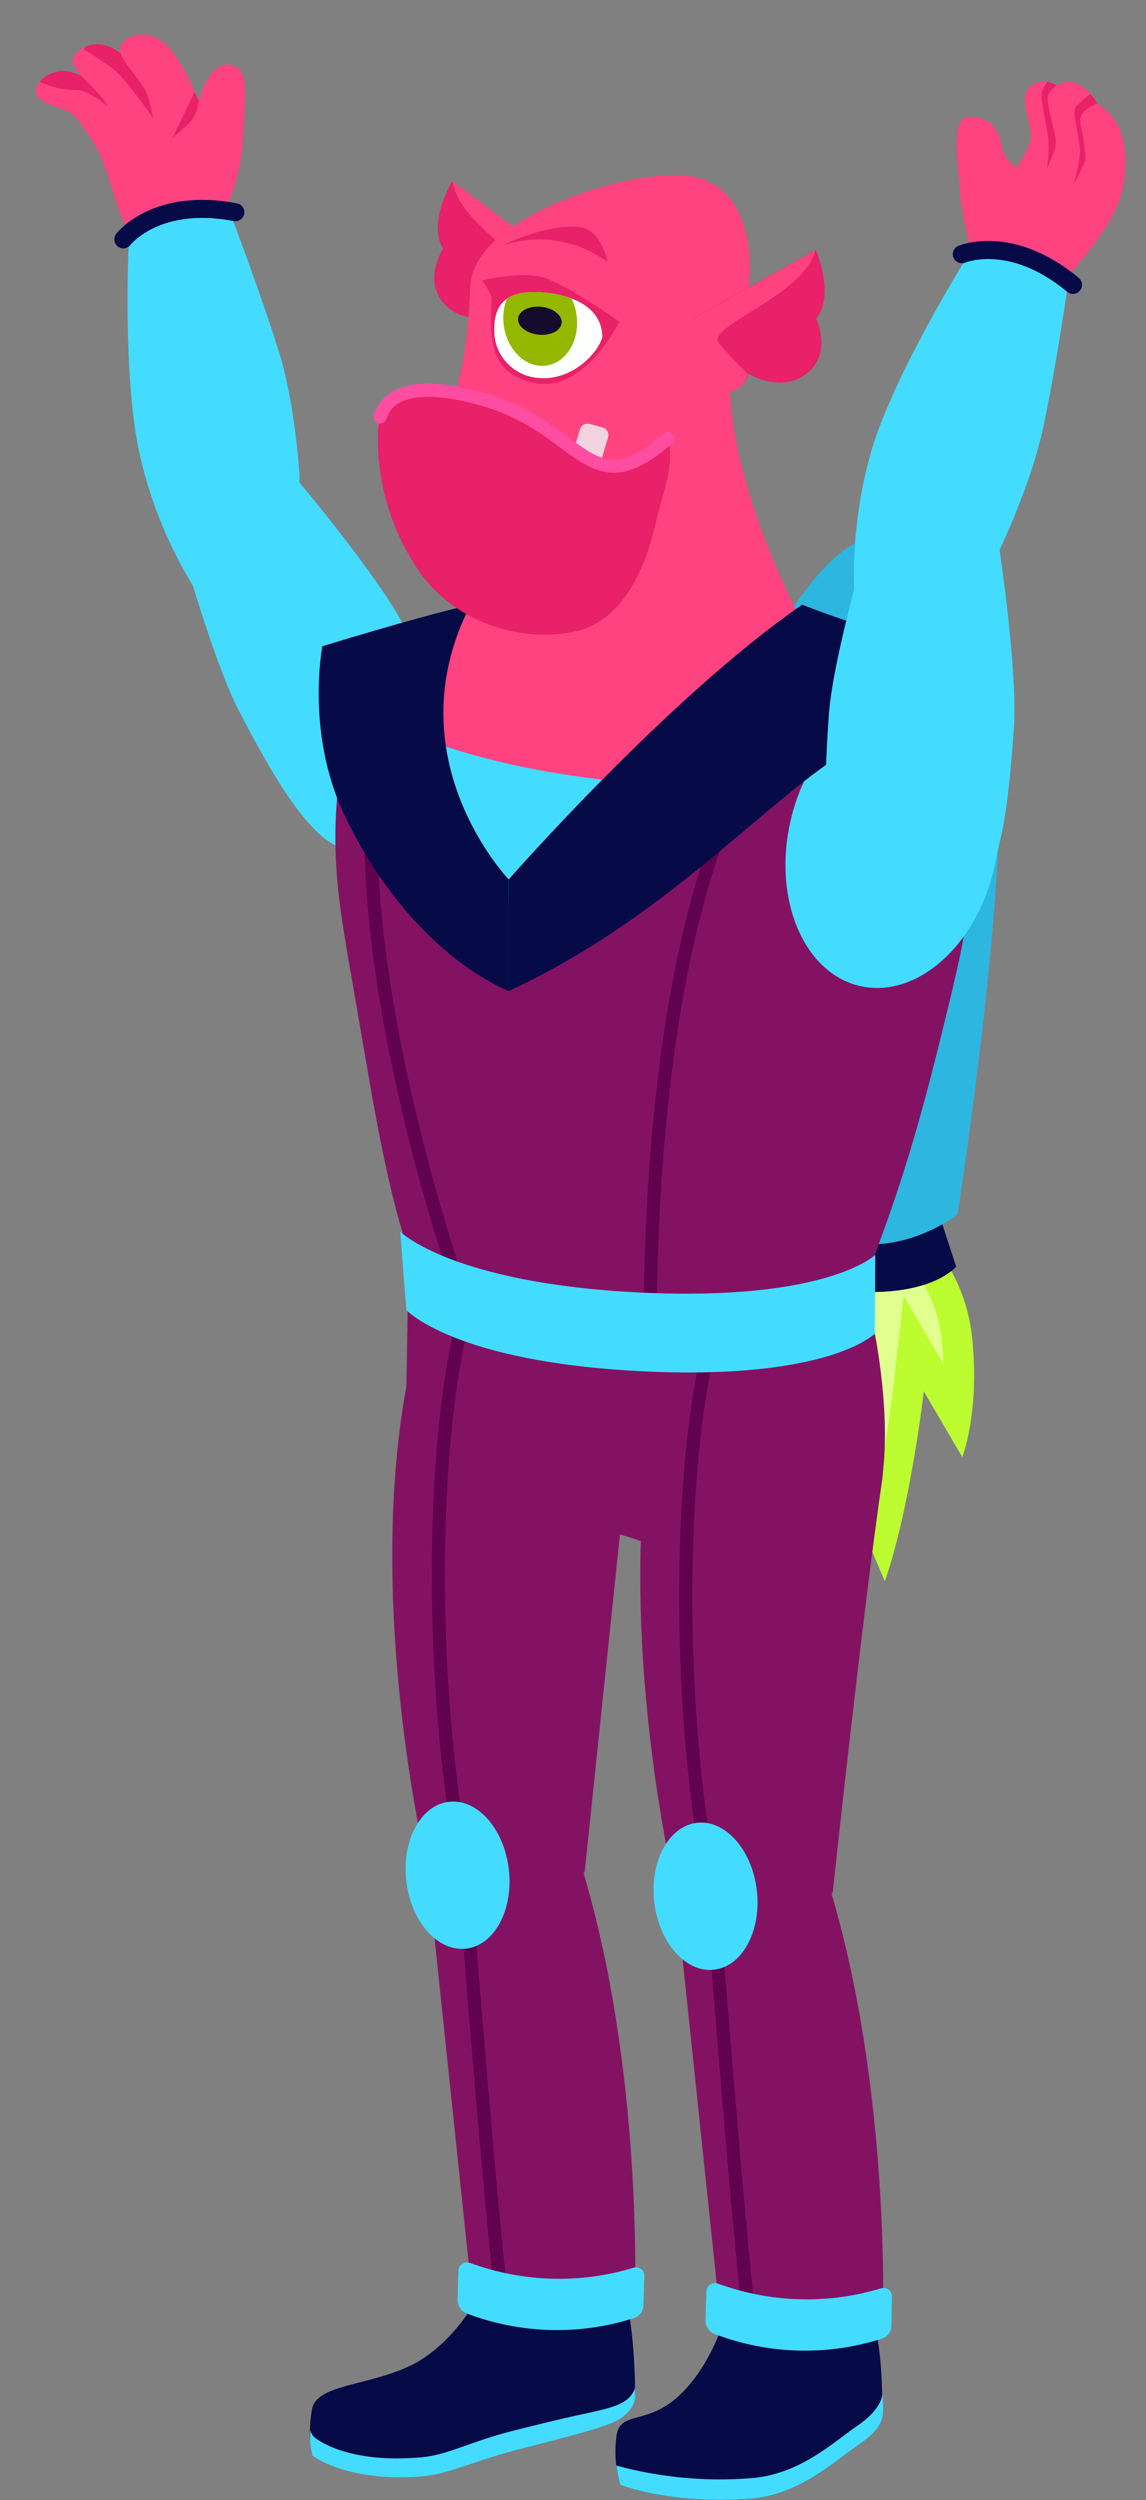 <?xml version="1.0" encoding="utf-8"?>
<!-- Generator: Adobe Illustrator 25.2.0, SVG Export Plug-In . SVG Version: 6.00 Build 0)  -->
<svg version="1.1" id="Layer_1" xmlns="http://www.w3.org/2000/svg" xmlns:xlink="http://www.w3.org/1999/xlink" x="0px" y="0px"
	 viewBox="0 0 262 571.4" style="enable-background:new 0 0 262 571.4;" xml:space="preserve">
<rect x="0" y="0" width="262" height="571.4" fill="#808080" stroke="none"/>
<style type="text/css">
	.st0{fill:#FF4280;}
	.st1{fill:#E82169;}
	.st2{fill:#43DCFF;}
	.st3{fill:none;stroke:#060B47;stroke-width:4.13;stroke-linecap:round;stroke-miterlimit:10;}
	.st4{fill:#BCFC30;}
	.st5{fill:#E1FF8F;}
	.st6{fill:#060B47;}
	.st7{fill:#2DB6E0;}
	.st8{fill:#841263;}
	.st9{fill:none;stroke:#60024E;stroke-width:3;stroke-linecap:round;stroke-miterlimit:10;}
	.st10{fill:#FDFFFD;}
	.st11{clip-path:url(#SVGID_2_);}
	.st12{fill:#94B700;}
	.st13{fill:#140B2D;}
	.st14{fill:#F2D3DF;}
	.st15{fill:none;stroke:#FF4DA2;stroke-width:3;stroke-linecap:round;stroke-miterlimit:10;}
	.st16{fill:none;stroke:#060B47;stroke-width:4.14;stroke-linecap:round;stroke-miterlimit:10;}
</style>
<g id="l-hand">
	<path class="st0" d="M9.1,18.7L9.1,18.7c1.7-2.1,5.3-3.7,9.7-1.2c4.6,2.6,9,7.5,11.2,10.1c1,1.2,1.6,2,1.6,2c4,9.3-5.8,9.7-5.8,9.7
		s-6.4-9.8-8.3-12.3s-7.8-2.8-9.1-5.2C7.9,21,8.2,19.8,9.1,18.7z"/>
	<path class="st1" d="M9.1,18.7L9.1,18.7c1.7-2.1,5.3-3.7,9.7-1.2c4.6,2.6,9,7.5,11.2,10.1c0,0.6-0.2,1.2-0.5,1.7
		c0,0-6.8-8.4-12-8.7C14.6,20.6,11.7,19.9,9.1,18.7z"/>
	<path class="st0" d="M51.5,52.3l-2.8-24.6c0,0-11.3-6-28.2,3.3c5.7,9.1,5.2,18.2,10.9,24.3C35,59.1,51.3,68.8,51.5,52.3z"/>
	<path class="st0" d="M16.7,14.4c-0.3-1.2,0.8-2.9,2.8-3.7c2.2-1,5.4-0.9,8.4,1.8c3.7,3.4,6.8,8.7,8.5,11.9c0.8,1.6,1.3,2.7,1.3,2.7
		c1.9,10-9,9.4-9,9.4s-2.9-9.8-4.3-12.6S17.5,17.1,16.7,14.4z"/>
	<path class="st1" d="M19.2,11.3l0.3-0.6c2.2-1,5.4-0.9,8.4,1.8c3.7,3.4,6.8,8.7,8.5,11.9l-1.3,2.7c0,0-6.5-9.3-9.3-11.4
		S19.2,11.3,19.2,11.3z"/>
	<path class="st0" d="M46.6,26.7c0,0-2.9-9.9-7.9-15.7S27,8.8,27.4,11.5s5.4,7.4,6.4,10.4s2.7,13.1,2.7,13.1S47.2,36.9,46.6,26.7z"
		/>
	<polygon class="st1" points="44.5,21 36.7,37.2 50.3,33.5 	"/>
	<path class="st0" d="M49.8,50.2c0,0,4.9-5.8,5.7-18.2s1.2-16-2.5-17.1s-6.8,3.9-7.9,9.8s-9.6,6-10.2,16.1S45.5,57.2,49.8,50.2z"/>
</g>
<path id="l-arm" class="st2" d="M41.1,123.6c0,0-1.5-11,8.6-16.2s18.2,2.2,18.2,2.2s18.2,21.6,24.2,33s10.6,21.2,12.2,28.8
	c1.1,5.3,2.2,14.2-10.3,20.7s-19.2,0.6-22.9-3.4c-5.3-5.7-10.7-15.1-16.6-26.5S41.1,123.6,41.1,123.6z"/>
<g id="l-forearm">
	<path class="st2" d="M29.4,56.4c0,0,1.7-6.2,9.5-7.8c9.7-2,14.4,1.9,14.4,1.9s6.4,16.9,10.4,29.7s4.8,29.1,4.8,29.1
		c-0.5,6.6-3.7,12.8-8.8,17c-10.2,8.2-15.4,7.9-15.4,7.9c-5.7-9.3-9.9-19.5-12.3-30.1C28,86.6,29.4,56.4,29.4,56.4z"/>
	<path class="st3" d="M28.2,54.7c0,0,7.4-9.7,25.6-6.2"/>
</g>
<g id="rocket">
	<path class="st4" d="M204.8,276.7c9.7,6.5,16.1,16.9,17.4,28.6c1.9,17.4-2.2,27.7-2.2,27.7l-8.8-15c0,0-3,26.3-8.9,43.4l-12.2-28.5
		l-5.2,13.8c0,0-7.5-15.3-7.5-38.4C177.3,288.8,185.7,272,204.8,276.7z"/>
	<path class="st5" d="M200.6,339.7c2.4-11.8,3.6-22.4,3.6-22.5l2.4-21l9.1,15.5c-0.1-1.8-0.2-3.6-0.4-5.6c-1-9.1-5.8-17.4-13.2-22.8
		c-1.1-0.2-2.3-0.4-3.5-0.4c-2.8,0-6.8,0.6-10.1,6.3c-2.7,4.6-4.1,11.4-4.1,19.1c0,5.5,0.5,10.9,1.4,16.3l4-10.5L200.6,339.7z"/>
	<path class="st6" d="M171.8,283.5c0,0-4.7,5.8-19.4,5.8s-19.4-5.8-19.4-5.8l5.9-18.1h27L171.8,283.5z"/>
	<path class="st7" d="M172.1,271.5c0,0-8.7,6.8-19.7,6.8s-19.8-6.8-19.8-6.8s-13.7-87.3-8.6-115.8c2.4-13,18.6-38.6,28.4-38.6
		s26,25.6,28.3,38.6C185.9,184.2,172.1,271.5,172.1,271.5z"/>
	<path class="st6" d="M218.6,289.5c0,0-4.7,5.8-19.4,5.8s-19.4-5.8-19.4-5.8l5.9-18.1h27L218.6,289.5z"/>
	<path class="st7" d="M218.9,277.6c0,0-8.7,6.8-19.8,6.8s-19.7-6.8-19.7-6.8s-13.7-87.3-8.6-115.8c2.3-13,18.6-38.6,28.3-38.6
		s26,25.6,28.3,38.6C232.7,190.3,218.9,277.6,218.9,277.6z"/>
</g>
<path id="hips" class="st8" d="M200,344.9c-11.5,32.3-39.3,10.8-58.3,5.8c-13.1-3.4-24.1-6.9-32.2-9.7c-10.1-3.5-16.7-13-16.6-23.6
	l0.7-42.4L200,304.8C200,304.8,205.2,330.1,200,344.9z"/>
<g id="l-thigh">
	<path class="st8" d="M133.7,427.6c0,0-3.8,10.4-17.9,10.4s-18-10.4-18-10.4s-15.9-65.6-3.2-118.8c2.5-10.2,13.7-15.8,26.8-12.1
		c16.1,4.6,22.2,36.1,22.2,36.1L133.7,427.6z"/>
	<path class="st9" d="M106.6,298.8c-8.7,31.1-8.3,90.1-0.1,129.9"/>
</g>
<g id="l-calf">
	<path class="st6" d="M140.2,518.2c4,5.4,4.9,19.6,5,28c0.1,3.6-2.6,6.8-6.2,7.3c-8.7,1.2-17.2,3.1-25.6,5.7
		c-5.4,1.6-13.9,4.4-19,4.7c-7.8,0.4-15.6-0.5-23.1-2.9c-0.6-3.4-0.6-6.9,0-10.3c1-5.6,11.7-5.3,21.6-9.6s15.8-15.1,15.8-15.1
		C115.6,519.5,131.2,505.9,140.2,518.2z"/>
	<path class="st2" d="M145.2,547.8c0,2.2-2.2,4.4-4.1,5.4c-3.4,1.7-10.1,3.4-23.3,6.8c-10.2,2.7-15.3,5.5-21.6,6
		c-17.1,1.3-24.8-4.8-24.8-4.8c-0.5-1.9-0.6-3.8-0.4-5.8c0.1,0.7,0.5,1.4,1.1,1.8c0,0,7,6,24.4,4.4c6.1-0.6,10.8-3.5,20.6-6
		c6.7-1.7,11.3-2.8,14.5-3.5c8-1.7,10.4-2.3,12.4-4.3c0.7-0.8,1.2-1.8,1.4-2.8C145.1,545.5,145.2,547.2,145.2,547.8z"/>
	<path class="st8" d="M145.1,527.2l-37.5-5.7l-10.1-96.1c0,0,32.8-7.5,35.4,1C147.4,473.7,145.1,527.2,145.1,527.2z"/>
	<path class="st9" d="M106.3,430.3c0,0,5.2,67.9,8.5,96.2"/>
	
		<ellipse transform="matrix(0.993 -0.117 0.117 0.993 -49.508 15.224)" class="st2" cx="104.7" cy="428.6" rx="11.8" ry="16.9"/>
	<path class="st2" d="M147.1,526.8c0,1.4-0.9,2.6-2.2,3c-12.5,4-26,3.6-38.3-1.1c-1.2-0.5-2-1.7-2-3.1l0.2-6.6c0-1.1,0.9-1.9,2-1.9
		c0.2,0,0.4,0.1,0.7,0.1c12,4.4,25.1,4.8,37.3,1.1c1-0.3,2.1,0.2,2.4,1.2c0.1,0.2,0.1,0.4,0.1,0.7L147.1,526.8z"/>
</g>
<g id="r-thigh">
	<path class="st8" d="M190.4,432.3c0,0-3.8,10.4-18,10.4s-17.9-10.4-17.9-10.4s-15.9-65.6-3.2-118.8c2.5-10.2,13.7-15.8,26.8-12.1
		c16.1,4.6,25.3,24.7,23.6,36.7C197.1,369.6,190.4,432.3,190.4,432.3z"/>
	<path class="st9" d="M163.2,303.5c-8.7,31.1-8.4,90-0.1,129.9"/>
</g>
<g id="r-calf">
	<path class="st6" d="M196.8,523.9c4,5.4,4.7,15.5,4.9,23.9c0.1,3.6,1.6,6.3-6,11.4c-4.9,3.3-13,11.1-24.4,11.9
		c-18.5,1.3-29.5-3.2-29.5-3.2c-1.1-3.7-1.4-7.6-0.8-11.5c1-5.6,7.3-1.9,14.9-9.5c8.8-8.8,11.4-22.9,11.4-22.9
		C174.2,517.5,187.8,511.6,196.8,523.9z"/>
	<path class="st2" d="M195.7,559.2c-4.9,3.3-13,11.1-24.4,11.9c-18.5,1.3-29.5-3.2-29.5-3.2c-0.4-1.4-0.7-2.9-0.9-4.4
		c9.9,2.7,20.3,3.7,30.6,2.9c11.4-0.8,19.2-8.4,24.1-11.7c4.4-3,5.8-5.4,6.2-7.6c0,0.2,0,0.5,0,0.7
		C201.8,551.5,203.3,554.1,195.7,559.2z"/>
	<path class="st8" d="M201.8,531.9l-37.5-5.7l-10.1-96.1c0,0,32.8-7.5,35.4,1C204,478.5,201.8,531.9,201.8,531.9z"/>
	<path class="st9" d="M163,435c0,0,5.2,67.9,8.4,96.2"/>
	
		<ellipse transform="matrix(0.993 -0.117 0.117 0.993 -49.676 21.899)" class="st2" cx="161.4" cy="433.4" rx="11.8" ry="16.9"/>
	<path class="st2" d="M203.8,531.5c0,1.4-0.9,2.6-2.2,3c-12.5,4-26,3.6-38.3-1.1c-1.2-0.5-2-1.7-2-3.1l0.2-6.6c0-1.1,0.9-1.9,2-1.9
		c0.2,0,0.4,0.1,0.6,0.1c12,4.4,25.1,4.8,37.3,1.1c1-0.3,2.1,0.2,2.4,1.2c0.1,0.2,0.1,0.4,0.1,0.6L203.8,531.5z"/>
</g>
<g id="torso">
	<path class="st6" d="M182.3,140l41.4,12.4c0,0-13.1,58.3-52.7,64.6l-22.2-12.1C148.8,204.9,185.4,174,182.3,140z"/>
	<path class="st0" d="M186.3,145.6c0,0-16.4-12.1-33.3-11.8s-50.8,6.8-57.7,10.5s-18.8,69,21,72.7s74.6-4.6,78.2-32.2
		S186.3,145.6,186.3,145.6z"/>
	<path class="st2" d="M162.6,220.6l-78.4-15.7l2-40.9c0,0,25.5,15.5,78.4,15.7C174.8,179.8,162.6,220.6,162.6,220.6z"/>
	<path class="st8" d="M219.2,219.7c-1,4.6-2,8.8-3,12.8c-6.4,26.5-10.7,39.7-17,56.4c-6.6,17.6-37,20.1-50.6,19.2
		c-13.4-0.9-47,0.3-54-18.7C88,271.6,84.9,249,80.3,223l0,0c-0.7-3.9-1.4-8.1-2.1-12.7c-3-19.5-1.7-37.4,5-51.5
		c2.6-5.6,6.3-10.7,10.8-15c9.5,21-0.5,36.2,22.4,62.7c0,0,53.2-29,74.9-58.7c5.6,2.3,22.3,15.5,24,19.2
		C222.4,182.3,223.5,200.6,219.2,219.7z"/>
	<path class="st9" d="M91.5,150.3c-17.3,39.3,2.8,113.5,15,148.5"/>
	<path class="st9" d="M179.7,162.1c-27.7,34.5-31.1,107.1-31.1,143.4"/>
	
		<ellipse transform="matrix(0.221 -0.975 0.975 0.221 -29.176 349.364)" class="st2" cx="204.1" cy="192.9" rx="33.2" ry="23.9"/>
	<path class="st6" d="M107.6,138.2c-13.6,3.2-33.9,9.5-33.9,9.5s-3.9,19.8,5.1,38.7c10.7,22.4,25.9,35.1,37.5,40.1V201
		C116.3,201,89.6,173.1,107.6,138.2z"/>
	<path class="st2" d="M200,304.8c0,0-10.4,10.7-53.2,8.6c-43-2.1-53.9-14-53.9-14l-1.4-17.9c0,0,11.8,11.8,54.7,13.9
		c43,2.1,53.9-8.6,53.9-8.6L200,304.8z"/>
</g>
<g id="head">
	<path class="st1" d="M101.3,56.8c0,0-4.8,7.4,0.4,12.8s13.1,1.9,13.1,1.9c0.1,0.6,0.2,1.2,0.5,1.8c0.6,1.5,2,2.5,3.5,2.8
		c6.8,1,10.2-15.3,10.2-15.3l-25.6-19.4C103.5,41.2,97.6,50.9,101.3,56.8z"/>
	<path class="st0" d="M122.4,65.5c-2.4,2.2-4.9,4.2-7.5,6l0.5,1.8c0.6,1.5,2,2.5,3.5,2.8c6.8,1,10.2-15.3,10.2-15.3l-25.6-19.4
		C104.8,52.2,126.2,62,122.4,65.5z"/>
	<path class="st0" d="M170.4,71.1c0,0-3.2,7.7-3.5,13.1c-1.4,23.9,15.4,55.8,15.4,55.8s-17.1,25.2-44.2,25.2S108,144.3,108,144.3
		c-1.9-10.5-12.1-28.7-3.5-56.1c2.6-8.4,3-22.3,3-22.3c0-15.2,31.8-25.9,47-25.9S173.5,55,170.4,71.1z"/>
	<path class="st1" d="M122.8,87.6C111,85.7,112.2,76.1,112.4,68c-0.5-1.4-1.3-2.7-2.2-3.9c0,0,8.4-2.1,13.6-0.8
		c5.2,1.3,17.8,10.2,17.8,10.2S133.9,89.4,122.8,87.6z"/>
	<path class="st1" d="M186.6,72.8c0,0,3.8,8-2.2,12.6s-13.3,0-13.3,0c-0.2,0.6-0.4,1.2-0.8,1.7c-0.8,1.4-2.3,2.3-3.9,2.3
		c-6.8,0-8-16.6-8-16.6l28.1-15.7C186.5,57.1,191,67.5,186.6,72.8z"/>
	<path class="st0" d="M164.4,78.5c2.1,2.5,4.3,4.8,6.6,7l-0.8,1.7c-0.8,1.4-2.3,2.3-3.9,2.3c-6.8,0-8-16.6-8-16.6l28.1-15.7
		C183.7,67.8,161.1,74.5,164.4,78.5z"/>
	<path class="st1" d="M115.1,56c3.8-1.2,7.9-1.6,11.9-1c4.3,0.6,8.4,2.3,11.9,4.9c0,0-1.4-7.5-6.4-8C124.8,51.1,115.1,56,115.1,56z"
		/>
	<path class="st10" d="M137.7,77.1c-1.3,4.2-7.3,9.8-14.2,9.3c-6-0.2-10.7-5.2-10.5-11.2c0-6.4,3.6-8.8,10.5-8.4
		S137.7,70,137.7,77.1z"/>
	<g>
		<defs>
			<path id="SVGID_1_" d="M137.7,77.1c-1.3,4.2-7.3,9.8-14.2,9.3c-6-0.2-10.7-5.2-10.5-11.2c0-6.4,3.6-8.8,10.5-8.4
				S137.7,70,137.7,77.1z"/>
		</defs>
		<clipPath id="SVGID_2_">
			<use xlink:href="#SVGID_1_"  style="overflow:visible;"/>
		</clipPath>
		<g class="st11">
			
				<ellipse transform="matrix(0.992 -0.125 0.125 0.992 -8.172 15.965)" class="st12" cx="123.5" cy="73.3" rx="8.4" ry="10.4"/>
			<ellipse transform="matrix(0.107 -0.994 0.994 0.107 37.35 188.222)" class="st13" cx="123.5" cy="73.3" rx="3.2" ry="5"/>
		</g>
	</g>
	<path class="st14" d="M134.6,108.3l-2.9-0.8c-1-0.3-1.5-1.3-1.2-2.3l2.1-7.1c0.3-1,1.3-1.5,2.3-1.2l2.9,0.8c1,0.3,1.5,1.3,1.2,2.3
		l-2.1,7.1C136.6,108,135.6,108.6,134.6,108.3z"/>
	<path class="st1" d="M149.7,120.4c-3.2,13.4-9.4,22-18.1,23.9c-13.9,3-29.1-3.2-36.3-14.5c-6.1-9.2-9.2-20-8.9-31
		c0.2-10.8,10.7-11.3,23.9-7.6c23,6.4,24.3,25,42.5,9C154.1,106.9,152,110.7,149.7,120.4z"/>
	<path class="st15" d="M86.9,95.3c2.3-7.2,11.8-7.3,23.3-4.1c23,6.4,24.3,25,42.5,9"/>
</g>
<path id="collar" class="st6" d="M183.4,138.2c13,5.1,28,9.1,40.3,14.2c-0.5,2.7-2.8,9.6-2.8,9.6s-12.9,0-30.3,11.6
	c-17.6,11.8-40.2,37.2-74.3,52.9V201C116.3,201,152.9,159.2,183.4,138.2z"/>
<g id="r-hand">
	<path class="st0" d="M234.9,20.6c1-1.6,2.8-2.3,4.6-1.9c0.8,0.2,1.5,0.5,2.2,0.9c0.9-0.9,2.3-1.2,3.5-0.9c1.6,0.6,3.1,1.5,4.2,2.9
		c0.6,0.6,1.1,1.4,1.5,2.2c1.1,0.6,2.1,1.4,2.9,2.3c4.3,4.8,4.1,13,2.3,19.1c-2.5,8.5-16.3,22.7-16.3,22.7s-20.1,0.3-18.1-12.2
		c0.8-5.7,3.8-10.8,8.4-14.2c2.2-2.7,4-5.7,5.4-8.9C236.5,29.8,233,23.4,234.9,20.6z"/>
	<path class="st0" d="M221.5,55.3c0,0-2-8.2-2.1-12.4s-2.5-16,2.1-16.2s7,2.8,7.6,7.1s7.9,6.4,8,8.6S237,63.4,221.5,55.3z"/>
	<path class="st1" d="M246.2,24.1c1-0.9,2-1.8,3.1-2.6c0.6,0.6,1.1,1.4,1.5,2.2c-1.7,0.7-4.5,1.9-3.7,5.1c0.6,2.5,0.9,5.1,1.1,7.7
		c0,0.2-2.7,5.7-2.7,5.7s1.6-6.1,1.4-8.1C246.2,27.8,244.9,25.4,246.2,24.1z"/>
	<path class="st1" d="M241.6,19.5c-0.8,0.5-1.5,1.3-1.9,2.2c-0.6,1.5,0.6,4.8,1,7c0.3,1.7,1.1,3.4,0.4,5.5s-1.7,4.2-1.8,4.4
		c0.4-2.2,0.5-4.5,0.4-6.7c-0.3-3.2-2.2-9.5-1.3-11.4c0.3-0.7,0.7-1.3,1.1-1.9C240.2,18.9,240.9,19.1,241.6,19.5z"/>
</g>
<path id="r-arm" class="st2" d="M198.4,123.4c0,0,4.6-10.1,15.8-9.4s14.3,11.5,14.3,11.5s4.2,28,3.3,40.8s-2,23.6-4.6,30.9
	c-1.8,5.1-5.6,13.2-19.6,12.3s-16.7-9.5-17.8-14.9c-1.5-7.6-1.2-18.5-0.3-31.3S198.4,123.4,198.4,123.4z"/>
<g id="r-forearm">
	<path class="st2" d="M220.2,60.2c0,0,4.5-4.6,12.1-2.2c9.5,3,11.6,8.7,11.6,8.7s-2.6,17.9-5.4,31s-9.9,27.8-9.9,27.8
		c-3.7,5.6-9.4,9.4-16,10.5c-12.9,2.3-17.3-0.6-17.3-0.6c-0.4-10.9,0.9-21.8,3.9-32.3C204.2,86,220.2,60.2,220.2,60.2z"/>
	<path class="st16" d="M219.9,58.1c0,0,11.2-4.8,25.4,7"/>
</g>
</svg>
